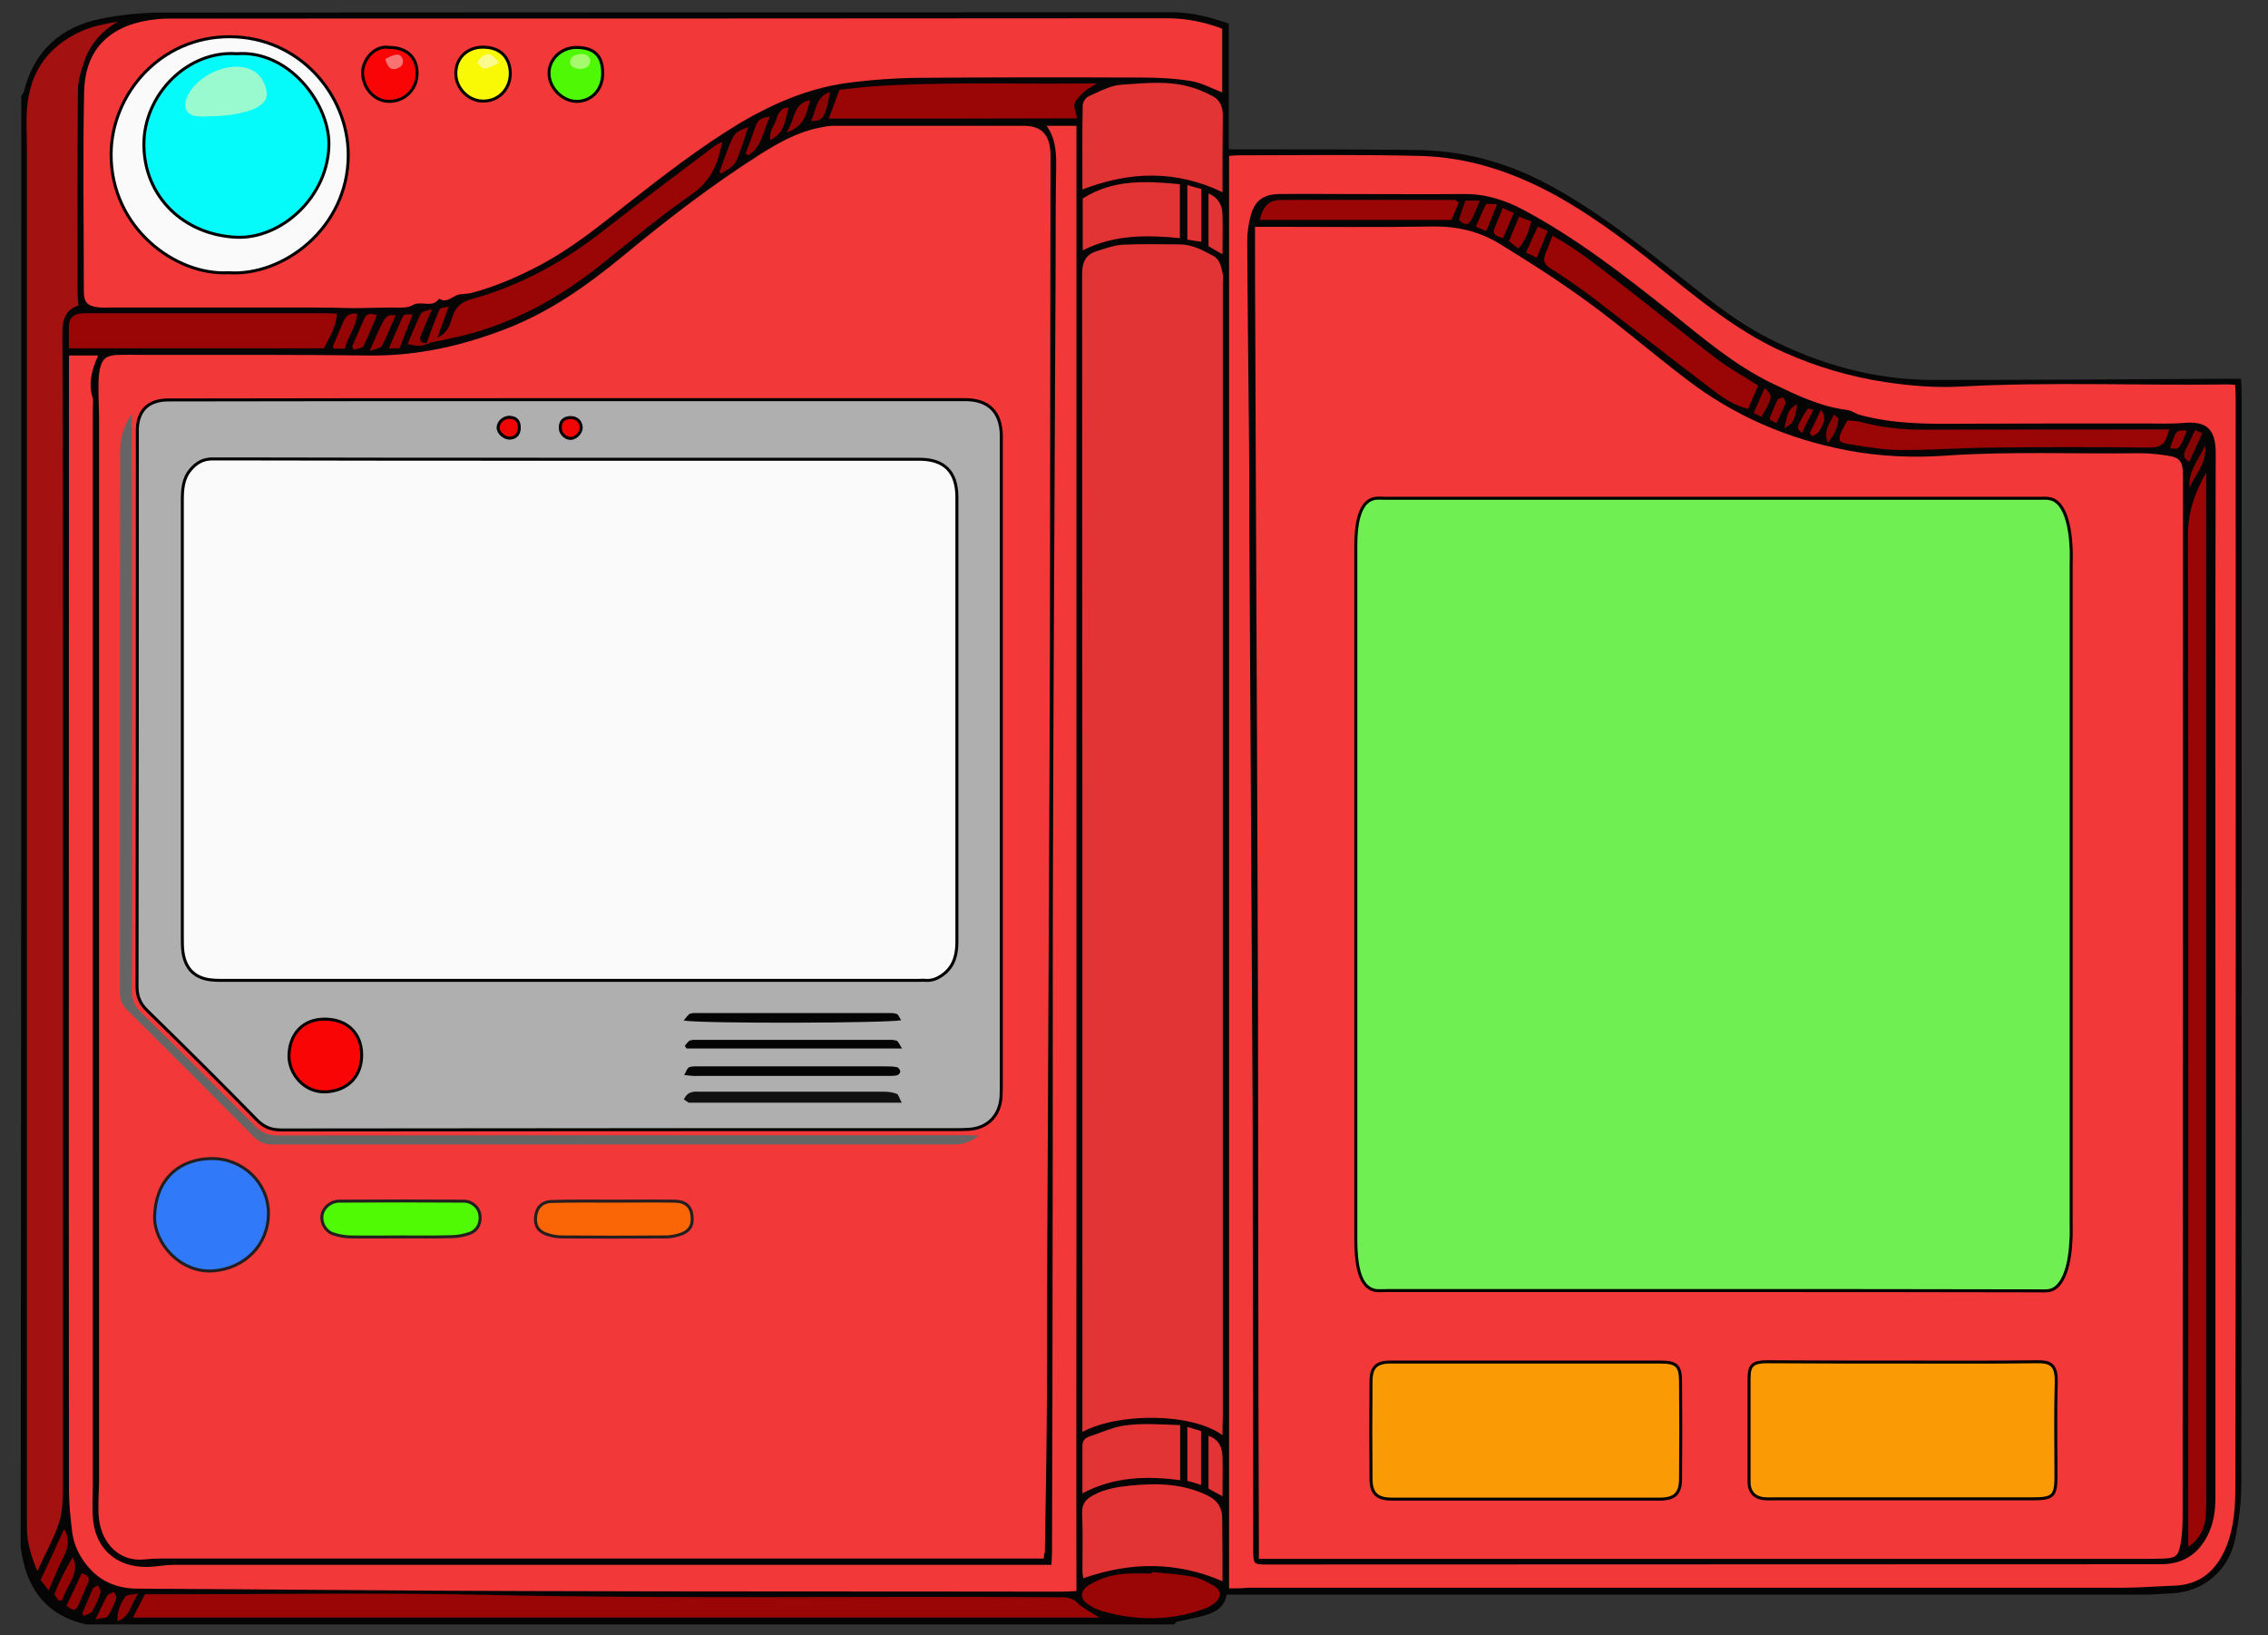 <?xml version="1.0" encoding="UTF-8"?>
<svg xmlns="http://www.w3.org/2000/svg" xmlns:xlink="http://www.w3.org/1999/xlink" width="405" height="292" viewBox="76 43 405   292">
<rect x="76" y="43" width="405" height="292" fill="#333333" stroke="none"/>
<defs>
<clipPath id="clip-0">
<path clip-rule="nonzero" d="M 36 36 L 559 36 L 559 805.867 L 36 805.867 Z M 36 36 "/>
</clipPath>
<clipPath id="clip-1">
<path clip-rule="nonzero" d="M 88 42.004 L 146 42.004 L 146 100 L 88 100 Z M 88 42.004 "/>
</clipPath>
</defs>
<path fill-rule="nonzero" fill="rgb(1.959%, 1.959%, 1.959%)" fill-opacity="1" d="M 79.797 60.09 C 79.953 59.875 80.168 59.719 80.223 59.504 C 82.031 52.059 86.875 47.746 94.168 46.312 C 97.68 45.621 101.352 45.246 104.973 45.246 C 165.121 45.195 225.27 45.195 285.418 45.195 C 288.824 45.195 292.016 46.047 295.426 47.215 C 295.426 54.715 295.426 62.109 295.426 69.664 C 296.277 69.664 296.969 69.664 297.66 69.664 C 307.934 69.664 318.258 69.664 328.531 69.77 C 337.102 69.824 345.141 71.953 352.645 76.047 C 360.629 80.355 367.762 85.891 374.84 91.473 C 380.219 95.676 385.379 100.094 391.5 103.23 C 400.816 108.07 410.719 110.836 421.258 110.836 C 438.555 110.836 455.855 110.73 473.102 110.625 C 474.059 110.625 475.016 110.625 476.188 110.625 C 476.242 111.848 476.293 112.805 476.293 113.762 C 476.293 132.648 476.293 151.531 476.293 170.414 C 476.293 216.215 476.293 262.07 476.242 307.871 C 476.242 311.117 475.816 314.414 475.176 317.605 C 474.113 323.191 469.641 327.289 463.625 327.5 C 462.031 327.555 460.434 327.715 458.836 327.715 C 405.289 327.715 351.688 327.715 298.141 327.715 C 297.18 327.715 296.223 327.715 295.051 327.715 C 294.68 330 292.977 330.906 291.059 331.438 C 289.461 331.914 287.812 332.184 286.164 332.555 C 285.949 332.609 285.844 332.875 285.684 333.031 C 220.902 333.031 156.18 333.031 91.398 333.031 C 84 331.383 80.594 326.332 79.688 319.203 C 79.797 232.812 79.797 146.426 79.797 60.09 Z M 79.797 60.09 "/>
<path fill-rule="nonzero" fill="rgb(94.899%, 21.959%, 21.959%)" fill-opacity="1" d="M 262.371 321.277 C 261.25 321.277 260.238 321.277 259.176 321.277 C 208.609 321.277 158.043 321.277 107.527 321.277 C 105.559 321.277 103.641 321.223 101.672 321.438 C 97.254 321.863 94.219 318.512 93.688 314.309 C 93.527 313.246 93.582 312.18 93.582 311.117 C 93.582 309.945 93.688 308.828 93.688 307.66 C 93.688 244.465 93.688 181.266 93.688 118.07 C 93.688 116.211 93.582 114.348 93.582 112.488 C 93.582 111.262 93.582 109.984 93.848 108.816 C 94.273 106.953 95.125 106.422 97.094 106.367 C 99.062 106.316 100.98 106.367 102.949 106.367 C 116.098 106.367 129.191 106.316 142.34 106.477 C 150.75 106.527 158.785 104.668 166.559 101.633 C 174.328 98.602 180.984 93.867 187.316 88.656 C 195.141 82.164 203.18 75.996 211.801 70.516 C 214.996 68.492 218.348 66.633 222.129 65.836 C 222.98 65.676 223.832 65.461 224.738 65.461 C 236.074 65.461 247.465 65.461 258.805 65.461 C 261.73 65.461 263.223 66.793 263.539 69.664 C 263.648 70.621 263.594 71.633 263.594 72.59 C 263.539 101.316 263.539 130.039 263.488 158.766 C 263.379 194.938 263.168 231.059 263.008 267.23 C 262.953 275.582 263.008 283.879 262.953 292.234 C 262.902 301.543 262.742 310.797 262.582 320.105 C 262.477 320.32 262.422 320.691 262.371 321.277 Z M 262.371 321.277 "/>
<path fill-rule="nonzero" fill="rgb(88.629%, 20.389%, 20.389%)" fill-opacity="1" d="M 294.305 299.254 C 288.93 295.266 275.836 295.156 269.289 298.668 C 269.289 297.711 269.289 296.809 269.289 295.957 C 269.289 227.973 269.289 159.988 269.234 92.008 C 269.234 89.773 269.875 88.441 271.949 87.805 C 273.441 87.324 274.984 86.793 276.527 86.688 C 279.883 86.527 283.234 86.633 286.641 86.633 C 288.824 86.633 290.738 87.645 292.602 88.656 C 293.934 89.398 294.094 90.73 294.359 92.008 C 294.465 92.59 294.359 93.23 294.359 93.867 C 294.359 161.32 294.359 228.77 294.359 296.223 C 294.305 297.234 294.305 298.191 294.305 299.254 Z M 294.305 299.254 "/>
<path fill-rule="nonzero" fill="rgb(94.899%, 21.959%, 21.959%)" fill-opacity="1" d="M 294.254 48.121 C 294.254 51.949 294.254 55.727 294.254 59.504 C 292.336 58.758 290.582 57.801 288.77 57.484 C 285.844 57.004 282.809 56.844 279.828 56.844 C 266.52 56.793 253.215 56.793 239.906 56.898 C 235.594 56.949 231.285 57.27 226.973 57.855 C 220.266 58.812 214.09 61.473 208.289 64.875 C 201.211 69.133 194.664 74.188 188.223 79.238 C 183.273 83.121 178.426 87.113 172.891 90.09 C 168.848 92.273 164.641 94.133 160.172 95.305 C 159.211 95.57 158.094 95.359 157.297 95.836 C 156.336 96.316 155.539 97.059 154.422 96.316 C 153.199 98.125 151.227 96.582 149.684 97.484 C 148.672 98.07 147.234 97.91 145.957 97.91 C 143.617 97.91 141.328 98.016 138.984 98.016 C 136.59 97.965 134.195 97.91 131.801 97.91 C 119.715 97.91 107.688 97.91 95.605 97.91 C 94.91 97.91 94.168 97.965 93.477 97.859 C 91.664 97.645 90.973 96.953 90.973 95.145 C 90.973 83.176 90.762 71.207 91.027 59.238 C 91.188 52.906 94.434 48.281 101.617 46.789 C 103.164 46.473 104.758 46.312 106.355 46.312 C 165.707 46.312 225.055 46.312 284.406 46.258 C 287.758 46.258 291.008 46.898 294.254 48.121 Z M 294.254 48.121 "/>
<path fill-rule="nonzero" fill="rgb(94.899%, 21.959%, 21.959%)" fill-opacity="1" d="M 295.477 326.598 C 295.477 241.164 295.477 156.105 295.477 70.836 C 296.117 70.781 296.754 70.727 297.34 70.727 C 308.094 70.727 318.793 70.57 329.543 70.836 C 338.328 71.047 346.469 73.812 354.137 78.07 C 361.426 82.164 367.977 87.273 374.414 92.484 C 380.75 97.59 387.137 102.594 394.641 105.941 C 400.391 108.496 406.352 110.254 412.582 111.211 C 417.156 111.902 421.734 112.273 426.312 112.008 C 442.176 111.156 458.039 111.848 473.898 111.637 C 474.219 111.637 474.59 111.688 475.125 111.688 C 475.176 112.488 475.23 113.23 475.23 114.027 C 475.23 178.766 475.285 243.453 475.176 308.191 C 475.176 311.863 474.965 315.637 473.582 319.098 C 471.875 323.297 469.004 325.957 464.266 326.117 C 461.18 326.223 458.09 326.488 455.004 326.488 C 402.945 326.488 350.836 326.488 298.777 326.488 C 297.766 326.598 296.754 326.598 295.477 326.598 Z M 295.477 326.598 "/>
<path fill-rule="nonzero" fill="rgb(94.899%, 21.959%, 21.959%)" fill-opacity="1" d="M 262.902 65.461 C 264.656 65.461 266.254 65.461 268.223 65.461 C 268.223 87.164 268.223 108.816 268.223 130.52 C 268.223 152.438 268.223 174.301 268.223 196.215 C 268.223 218.023 268.223 239.836 268.223 261.645 C 268.223 283.348 268.172 305.051 268.223 327.074 C 267.215 327.129 266.359 327.184 265.562 327.184 C 233.73 327.129 201.848 327.184 170.016 327.074 C 146.863 327.023 123.762 326.758 100.609 326.648 C 97.199 326.648 94.219 325.531 92.039 323.086 C 90.441 321.332 89.215 319.098 88.898 316.598 C 88.578 314.043 88.312 311.488 88.312 308.938 C 88.258 242.281 88.312 175.629 88.312 108.922 C 88.312 108.125 88.312 107.379 88.312 106.477 C 90.176 106.477 91.824 106.477 93.527 106.477 C 92.465 108.867 91.719 111.262 92.516 113.922 C 92.73 114.562 92.57 115.305 92.57 116.051 C 92.57 180.152 92.57 244.25 92.57 308.352 C 92.57 310.371 92.41 312.395 92.625 314.363 C 93.207 320.16 97.574 323.246 103.375 322.715 C 104.602 322.605 105.824 322.395 107.047 322.395 C 158.254 322.395 209.406 322.395 260.613 322.395 C 261.57 322.395 262.527 322.395 263.754 322.395 C 263.805 321.543 263.859 320.746 263.859 320 C 263.914 302.074 263.965 284.199 263.965 266.273 C 264.02 244.039 263.965 221.75 264.02 199.512 C 264.125 163.289 264.34 127.008 264.5 90.781 C 264.5 84.664 264.5 78.547 264.605 72.43 C 264.605 69.984 264.445 67.645 262.902 65.461 Z M 262.902 65.461 "/>
<path fill-rule="nonzero" fill="rgb(63.919%, 6.67%, 6.67%)" fill-opacity="1" d="M 82.668 323.512 C 81.551 320.797 80.805 318.406 80.805 315.797 C 80.805 313.562 80.805 311.383 80.805 309.148 C 80.805 229.355 80.805 149.562 80.805 69.77 C 80.805 67.75 80.699 65.676 80.754 63.652 C 80.914 56.523 84.16 51.363 90.707 48.492 C 92.676 47.641 94.859 47.27 97.043 46.844 C 94.168 48.547 92.145 50.832 91.078 53.867 C 90.492 55.566 89.91 57.43 89.91 59.184 C 89.801 71.262 89.855 83.281 89.855 95.359 C 89.855 96.051 89.961 96.742 90.016 97.539 C 87.832 98.23 87.141 99.934 87.141 102.324 C 87.246 123.766 87.246 145.094 87.246 166.48 C 87.246 212.918 87.246 259.41 87.246 305.852 C 87.246 314.043 87.246 314.043 83.629 321.488 C 83.363 322.074 83.094 322.605 82.668 323.512 Z M 82.668 323.512 "/>
<path fill-rule="nonzero" fill="rgb(60.39%, 1.959%, 1.959%)" fill-opacity="1" d="M 272.324 331.809 C 215.156 331.809 157.723 331.809 99.758 331.809 C 100.5 330.266 101.191 329.043 101.887 327.66 C 102.844 327.66 103.746 327.66 104.602 327.66 C 124.027 327.66 143.457 327.34 162.887 327.766 C 197.109 328.512 231.336 327.926 265.562 328.191 C 266.785 328.191 267.691 328.406 268.598 329.363 C 269.715 330.375 271.152 331.066 272.324 331.809 Z M 272.324 331.809 "/>
<path fill-rule="nonzero" fill="rgb(88.629%, 20.389%, 20.389%)" fill-opacity="1" d="M 294.305 77.324 C 286.004 73.336 277.754 73.547 269.289 76.844 C 269.289 71.844 269.234 66.844 269.344 61.793 C 269.344 61.258 269.875 60.41 270.406 60.195 C 272.324 59.344 274.293 58.227 276.316 58.121 C 280.359 57.855 284.461 57.375 288.449 58.492 C 289.887 58.867 291.273 59.504 292.602 60.195 C 293.879 60.887 294.359 62.164 294.359 63.547 C 294.305 68.176 294.305 72.75 294.305 77.324 Z M 294.305 77.324 "/>
<path fill-rule="nonzero" fill="rgb(88.629%, 20.389%, 20.389%)" fill-opacity="1" d="M 294.305 325.32 C 286.004 321.754 277.859 321.863 269.449 324.789 C 269.395 324.414 269.289 323.832 269.289 323.297 C 269.289 319.945 269.395 316.543 269.234 313.191 C 269.184 311.488 269.875 310.691 271.258 309.945 C 273.336 308.828 275.625 308.457 277.859 308.246 C 282.648 307.766 287.387 307.871 291.805 310.105 C 293.508 310.957 294.254 312.34 294.254 314.094 C 294.305 317.82 294.305 321.543 294.305 325.32 Z M 294.305 325.32 "/>
<path fill-rule="nonzero" fill="rgb(60.39%, 1.959%, 1.959%)" fill-opacity="1" d="M 88.312 105.199 C 88.312 103.656 88.258 102.324 88.312 101.051 C 88.363 99.824 89.109 99.133 90.336 98.977 C 90.707 98.922 91.027 98.922 91.398 98.922 C 105.77 98.922 120.09 98.922 134.461 98.922 C 134.992 98.922 135.473 98.977 136.164 99.027 C 136.004 101.422 134.832 103.23 133.82 105.199 C 118.707 105.199 103.695 105.199 88.312 105.199 Z M 88.312 105.199 "/>
<path fill-rule="nonzero" fill="rgb(60.39%, 1.959%, 1.959%)" fill-opacity="1" d="M 152.188 104.242 C 152.93 102.219 153.676 100.145 154.527 98.176 C 154.633 97.965 155.273 97.965 156.125 97.75 C 155.328 99.879 154.742 101.582 154.102 103.285 C 155.859 102.539 156.336 101.051 156.762 99.668 C 157.348 97.75 158.414 96.898 160.328 96.367 C 169.008 93.973 176.672 89.719 183.75 84.188 C 190.297 79.027 197.004 74.078 203.656 69.027 C 203.926 68.812 204.242 68.707 204.988 68.336 C 204.723 69.453 204.508 70.195 204.352 70.887 C 203.5 73.812 201.953 76.047 199.293 77.855 C 193.969 81.578 188.914 85.73 183.855 89.824 C 176.031 96.156 167.461 100.941 157.562 103.176 C 155.965 103.551 154.316 103.867 152.719 104.188 C 152.559 104.453 152.398 104.453 152.188 104.242 Z M 152.188 104.242 "/>
<path fill-rule="nonzero" fill="rgb(60.39%, 1.959%, 1.959%)" fill-opacity="1" d="M 223.992 64.184 C 224.629 62.43 225.215 60.887 225.906 59.023 C 227.664 58.867 229.527 58.602 231.441 58.441 C 243.898 57.59 256.355 58.016 268.863 57.906 C 269.77 57.906 270.621 57.906 271.898 57.906 C 270.938 58.492 270.246 58.812 269.66 59.344 C 268.969 59.984 268.172 60.676 267.906 61.473 C 267.691 62.164 268.172 63.121 268.332 64.133 C 253.531 64.184 238.949 64.184 223.992 64.184 Z M 223.992 64.184 "/>
<path fill-rule="nonzero" fill="rgb(88.629%, 20.389%, 20.389%)" fill-opacity="1" d="M 286.746 297.445 C 286.746 301.008 286.746 304.043 286.746 307.285 C 280.734 306.488 274.93 306.648 269.289 309.629 C 269.289 306.648 269.289 303.934 269.289 301.223 C 269.289 300.266 269.715 299.734 270.566 299.469 C 272.484 298.828 274.344 297.977 276.262 297.605 C 279.668 297.02 283.074 297.34 286.746 297.445 Z M 286.746 297.445 "/>
<path fill-rule="nonzero" fill="rgb(88.629%, 20.389%, 20.389%)" fill-opacity="1" d="M 269.344 87.699 C 269.344 84.559 269.344 81.578 269.344 78.441 C 274.77 74.984 280.625 75.305 286.695 75.887 C 286.695 79.188 286.695 82.219 286.695 85.516 C 280.734 84.93 274.93 84.879 269.344 87.699 Z M 269.344 87.699 "/>
<path fill-rule="nonzero" fill="rgb(60.39%, 1.959%, 1.959%)" fill-opacity="1" d="M 281.691 323.672 C 284.141 323.938 286.59 324.043 288.984 324.523 C 290.312 324.789 291.645 325.48 292.816 326.172 C 294.094 326.914 294.148 328.246 292.922 329.203 C 292.391 329.629 291.75 330 291.113 330.215 C 285.043 332.449 278.922 332.395 272.75 330.641 C 271.844 330.375 270.938 329.895 270.195 329.363 C 268.758 328.352 268.918 326.969 270.461 326.012 C 272.75 324.574 275.305 323.988 277.965 323.938 C 279.188 323.938 280.469 323.938 281.691 323.938 C 281.691 323.832 281.691 323.777 281.691 323.672 Z M 281.691 323.672 "/>
<path fill-rule="nonzero" fill="rgb(88.629%, 20.389%, 20.389%)" fill-opacity="1" d="M 288.023 85.781 C 288.023 82.484 288.023 79.453 288.023 76.047 C 288.93 76.312 289.676 76.527 290.527 76.738 C 290.527 79.879 290.527 82.855 290.527 86.156 C 289.621 86.047 288.879 85.941 288.023 85.781 Z M 288.023 85.781 "/>
<path fill-rule="nonzero" fill="rgb(88.629%, 20.389%, 20.389%)" fill-opacity="1" d="M 288.023 307.395 C 288.023 304.094 288.023 301.062 288.023 297.766 C 288.984 298.031 289.73 298.297 290.473 298.508 C 290.473 301.754 290.473 304.84 290.473 308.137 C 289.57 307.82 288.824 307.605 288.023 307.395 Z M 288.023 307.395 "/>
<path fill-rule="nonzero" fill="rgb(88.629%, 20.389%, 20.389%)" fill-opacity="1" d="M 294.305 88.391 C 293.242 87.805 292.496 87.379 291.805 86.953 C 291.805 83.812 291.805 80.781 291.805 77.539 C 293.668 78.336 294.254 79.719 294.305 81.367 C 294.359 83.602 294.305 85.781 294.305 88.391 Z M 294.305 88.391 "/>
<path fill-rule="nonzero" fill="rgb(88.629%, 20.389%, 20.389%)" fill-opacity="1" d="M 294.305 310.16 C 293.297 309.574 292.496 309.203 291.805 308.777 C 291.805 305.637 291.805 302.605 291.805 299.359 C 293.773 300.051 294.254 301.543 294.305 303.137 C 294.359 305.32 294.305 307.551 294.305 310.16 Z M 294.305 310.16 "/>
<path fill-rule="nonzero" fill="rgb(58.04%, 1.959%, 1.959%)" fill-opacity="1" d="M 87.461 316.012 C 88.523 317.871 88.152 319.414 87.355 320.957 C 86.449 322.766 85.648 324.734 84.691 326.969 C 84 326.066 83.574 325.48 83.254 325.105 C 84.691 321.969 86.074 319.098 87.461 316.012 Z M 87.461 316.012 "/>
<path fill-rule="nonzero" fill="rgb(56.47%, 1.959%, 1.959%)" fill-opacity="1" d="M 204.457 73.762 C 205.254 71.633 205.945 69.398 206.957 67.375 C 207.383 66.578 208.449 66.102 209.621 65.676 C 208.875 67.75 208.344 69.93 207.383 71.898 C 206.957 72.805 205.734 73.336 204.883 73.973 C 204.723 73.918 204.562 73.812 204.457 73.762 Z M 204.457 73.762 "/>
<path fill-rule="nonzero" fill="rgb(58.429%, 1.959%, 1.959%)" fill-opacity="1" d="M 137.602 105.25 C 136.695 105.25 136.109 105.25 135.527 105.25 C 135.527 105.039 135.418 104.879 135.473 104.719 C 136.059 103.336 136.645 102.008 137.23 100.625 C 137.656 99.613 138.238 98.762 139.785 99.027 C 139.676 101.316 138.082 103.02 137.602 105.25 Z M 137.602 105.25 "/>
<path fill-rule="nonzero" fill="rgb(57.649%, 1.959%, 1.959%)" fill-opacity="1" d="M 86.5 328.832 C 86.234 328.352 85.648 327.766 85.758 327.5 C 86.66 325.266 87.727 323.086 89.004 321.012 C 90.387 324.098 87.781 326.117 87.141 328.672 C 86.93 328.672 86.715 328.723 86.5 328.832 Z M 86.5 328.832 "/>
<path fill-rule="nonzero" fill="rgb(58.429%, 1.959%, 1.959%)" fill-opacity="1" d="M 138.879 104.879 C 139.57 103.285 140.262 101.688 140.953 100.094 C 141.379 99.082 141.965 98.762 143.297 99.293 C 142.5 101.156 141.805 103.02 140.902 104.773 C 140.688 105.199 139.785 105.25 139.199 105.465 C 139.145 105.25 139.039 105.094 138.879 104.879 Z M 138.879 104.879 "/>
<path fill-rule="nonzero" fill="rgb(56.859%, 1.959%, 1.959%)" fill-opacity="1" d="M 152.188 104.242 C 152.344 104.242 152.559 104.242 152.719 104.242 C 151.066 104.879 151.066 104.879 148.781 104.453 C 149.578 102.594 150.27 100.73 151.176 98.977 C 151.387 98.551 152.293 98.496 153.145 98.176 C 152.344 100.094 151.707 101.527 151.121 102.965 C 150.855 103.816 151.227 104.293 152.188 104.242 Z M 152.188 104.242 "/>
<path fill-rule="nonzero" fill="rgb(57.649%, 1.959%, 1.959%)" fill-opacity="1" d="M 142.02 105.676 C 144.84 99.133 144.84 99.133 146.648 99.293 C 145.797 101.207 145.105 103.02 144.203 104.773 C 143.938 105.199 143.082 105.25 142.02 105.676 Z M 142.02 105.676 "/>
<path fill-rule="nonzero" fill="rgb(56.859%, 1.959%, 1.959%)" fill-opacity="1" d="M 87.887 329.684 C 88.844 327.605 89.75 325.746 90.602 323.883 C 91.504 324.258 92.145 324.523 91.773 325.48 C 91.188 326.863 90.602 328.191 90.016 329.574 C 89.484 330.801 88.789 330.48 87.887 329.684 Z M 87.887 329.684 "/>
<path fill-rule="nonzero" fill="rgb(58.04%, 1.959%, 1.959%)" fill-opacity="1" d="M 147.344 105.199 C 146.918 105.199 146.223 105.199 145.426 105.199 C 146.277 103.285 147.023 101.527 147.82 99.773 C 148.086 99.133 148.141 99.133 149.684 99.133 C 148.887 101.207 148.141 103.125 147.344 105.199 Z M 147.344 105.199 "/>
<path fill-rule="nonzero" fill="rgb(56.079%, 1.959%, 1.959%)" fill-opacity="1" d="M 209.141 70.41 C 209.781 68.707 210.418 67.059 211.004 65.355 C 211.375 64.344 212.121 63.973 213.504 63.812 C 212.227 66.418 212.066 69.238 209.621 70.727 C 209.461 70.621 209.301 70.516 209.141 70.41 Z M 209.141 70.41 "/>
<path fill-rule="nonzero" fill="rgb(56.47%, 1.959%, 1.959%)" fill-opacity="1" d="M 220.691 60.887 C 220 63.066 219.785 65.621 216.434 66.633 C 218.031 64.398 217.551 61.418 220.691 60.887 Z M 220.691 60.887 "/>
<path fill-rule="nonzero" fill="rgb(58.429%, 1.959%, 1.959%)" fill-opacity="1" d="M 93.051 332.129 C 93.902 330.375 94.484 329.098 95.18 327.875 C 95.391 327.555 95.977 327.449 96.348 327.234 C 96.508 327.605 96.883 328.031 96.773 328.352 C 96.348 329.469 95.871 330.641 95.18 331.648 C 94.965 331.914 94.168 331.863 93.051 332.129 Z M 93.051 332.129 "/>
<path fill-rule="nonzero" fill="rgb(57.249%, 1.959%, 1.959%)" fill-opacity="1" d="M 213.559 68.016 C 213.238 66.367 214.465 65.25 214.781 63.867 C 214.891 63.336 215.367 62.855 215.793 62.43 C 216.008 62.219 216.434 62.27 216.805 62.219 C 216.008 65.992 215.477 67.004 213.559 68.016 Z M 213.559 68.016 "/>
<path fill-rule="nonzero" fill="rgb(54.509%, 1.959%, 1.959%)" fill-opacity="1" d="M 220.797 64.609 C 221.809 62.801 221.543 60.301 224.258 59.398 C 223.352 64.078 222.98 64.664 220.797 64.609 Z M 220.797 64.609 "/>
<path fill-rule="nonzero" fill="rgb(55.688%, 1.959%, 1.959%)" fill-opacity="1" d="M 90.707 331.012 C 91.348 329.574 91.93 328.086 92.57 326.648 C 92.73 326.383 93.207 326.223 93.527 326.066 C 93.688 326.488 94.059 326.969 93.953 327.34 C 93.582 328.512 93.102 329.629 92.465 330.691 C 92.199 331.117 91.453 331.277 90.922 331.543 C 90.867 331.383 90.812 331.223 90.707 331.012 Z M 90.707 331.012 "/>
<path fill-rule="nonzero" fill="rgb(56.47%, 1.959%, 1.959%)" fill-opacity="1" d="M 100.715 327.5 C 99.328 329.363 99.328 331.648 96.988 332.449 C 96.883 330.641 97.52 329.258 98.426 328.031 C 98.746 327.66 99.648 327.766 100.715 327.5 Z M 100.715 327.5 "/>
<path fill-rule="nonzero" fill="rgb(1.959%, 1.959%, 1.959%)" fill-opacity="1" d="M 299.098 136.852 C 299.098 131.902 299.098 126.902 299.043 121.953 C 298.938 109.984 298.777 98.07 298.723 86.102 C 298.723 84.559 298.938 82.91 299.363 81.422 C 300.109 78.762 301.652 77.695 304.418 77.645 C 308.52 77.59 312.562 77.645 316.664 77.645 C 323.582 77.645 330.5 77.695 337.422 77.645 C 341.309 77.59 344.875 78.762 348.227 80.57 C 357.543 85.57 365.844 92.008 374.098 98.551 C 379.949 103.23 385.648 108.176 392.512 111.477 C 396.824 113.551 401.082 115.625 405.926 116.211 C 406.672 116.316 407.309 116.848 408.055 117.062 C 414.016 118.711 420.086 118.711 426.207 118.656 C 437.012 118.605 447.871 118.605 458.676 118.605 C 461.18 118.605 463.625 118.711 466.129 118.496 C 469.746 118.23 471.664 119.348 471.664 123.871 C 471.559 155.094 471.609 186.27 471.609 217.492 C 471.609 248.453 471.609 279.359 471.609 310.32 C 471.609 312.766 471.293 315.055 470.172 317.234 C 468.418 320.637 465.648 322.289 461.871 322.289 C 408.746 322.289 355.625 322.34 302.504 322.34 C 302.238 322.34 301.973 322.34 301.703 322.34 C 299.949 322.289 299.844 322.129 299.789 320.266 C 299.789 319.895 299.789 319.574 299.789 319.203 C 299.734 292.977 299.734 266.754 299.684 240.473 "/>
<path fill-rule="nonzero" fill="rgb(68.629%, 68.629%, 68.629%)" fill-opacity="1" stroke-width="1" stroke-linecap="butt" stroke-linejoin="miter" stroke="rgb(0%, 0%, 0%)" stroke-opacity="1" stroke-miterlimit="10" d="M 254.3 135.999 C 298.802 135.999 343.303 135.999 387.797 135.999 C 395.598 135.999 399.803 140.001 400.002 147.8 C 400.002 148.997 400.002 150.098 400.002 151.302 C 400.002 222.598 400.002 293.901 400.002 365.197 C 400.002 366.9 400.002 368.501 399.899 370.198 C 399.4 376.498 395.202 380.603 388.898 380.897 C 387.401 380.999 385.897 380.999 384.4 380.999 C 309.098 380.999 233.804 380.999 158.502 381.102 C 155.097 381.102 152.697 380.302 150.202 377.798 C 138.1 365.402 125.801 353.198 113.399 341.104 C 110.903 338.702 109.898 336.301 109.898 332.901 C 110.001 272.4 110.001 211.899 110.001 151.501 C 110.001 150.003 110.001 148.497 110.001 146.999 C 109.803 140.001 113.399 136.102 120.4 136.102 C 164.996 135.999 209.703 135.999 254.3 135.999 Z M 254.3 135.999 " transform="matrix(0.532, 0, 0, 0.532, 42.003, 42.003)"/>
<path fill-rule="nonzero" fill="rgb(39.609%, 39.609%, 39.609%)" fill-opacity="1" d="M 250.766 245.738 C 249.328 246.91 247.996 247.336 246.453 247.336 C 205.84 247.336 165.227 247.336 124.613 247.336 C 123.281 247.336 122.324 246.965 121.367 246.008 C 113.809 238.398 106.25 230.793 98.637 223.238 C 97.734 222.336 97.414 221.43 97.414 220.207 C 97.469 187.918 97.414 155.68 97.469 123.391 C 97.469 121.156 98.105 119.082 99.543 116.848 C 99.543 124.934 99.598 132.648 99.598 140.359 C 99.598 148.234 99.598 156.16 99.598 164.031 C 99.598 171.852 99.598 179.617 99.598 187.438 C 99.598 198.238 99.648 209.09 99.543 219.887 C 99.543 221.43 99.969 222.492 101.035 223.609 C 107.898 230.367 114.766 237.23 121.578 244.09 C 122.805 245.367 124.082 245.738 125.785 245.738 C 166.77 245.688 207.758 245.688 248.688 245.688 C 249.223 245.738 249.859 245.738 250.766 245.738 Z M 250.766 245.738 "/>
<path fill-rule="nonzero" fill="rgb(18.819%, 47.839%, 98.039%)" fill-opacity="1" stroke-width="1" stroke-linecap="butt" stroke-linejoin="miter" stroke="rgb(13.73%, 12.16%, 12.549%)" stroke-opacity="1" stroke-miterlimit="10" d="M 134.901 390.7 C 145.3 390.597 153.9 398.697 154.003 408.896 C 154.099 419.698 145.997 427.6 135.502 428.4 C 124.399 429.201 115.703 419.104 115.798 410.299 C 115.996 398.601 123.1 390.898 134.901 390.7 Z M 134.901 390.7 " transform="matrix(0.532, 0, 0, 0.532, 42.003, 42.003)"/>
<path fill-rule="nonzero" fill="rgb(98.039%, 39.609%, 1.959%)" fill-opacity="1" stroke-width="1" stroke-linecap="butt" stroke-linejoin="miter" stroke="rgb(13.73%, 12.16%, 12.549%)" stroke-opacity="1" stroke-miterlimit="10" d="M 270.1 404.997 C 276.801 404.997 283.398 404.902 290.098 404.997 C 294.002 404.997 295.903 406.701 296.197 410.101 C 296.497 413.097 295.499 414.903 292.703 415.997 C 291.001 416.6 289.203 417.003 287.398 417.003 C 275.7 417.099 264.097 417.099 252.4 417.003 C 250.602 417.003 248.804 416.6 247.101 415.997 C 244.202 414.903 243.197 412.597 243.799 409.499 C 244.298 406.804 246.103 405.203 249.002 405.1 C 256.098 404.902 263.099 404.997 270.1 404.997 Z M 270.1 404.997 " transform="matrix(0.532, 0, 0, 0.532, 42.003, 42.003)"/>
<path fill-rule="nonzero" fill="rgb(31.369%, 98.039%, 1.959%)" fill-opacity="1" stroke-width="1" stroke-linecap="butt" stroke-linejoin="miter" stroke="rgb(13.73%, 12.16%, 12.549%)" stroke-opacity="1" stroke-miterlimit="10" d="M 198.6 417.003 C 192.898 417.003 187.299 417.099 181.596 417.003 C 179.703 417.003 177.597 416.6 175.799 415.997 C 173.098 415.102 171.601 412.296 171.998 409.697 C 172.401 407.2 174.801 405.1 177.597 404.997 C 191.599 404.902 205.498 404.902 219.501 404.997 C 222.399 404.997 224.704 407.097 224.997 409.697 C 225.401 412.502 224.102 414.999 221.298 415.902 C 219.603 416.497 217.798 416.798 216 416.901 C 210.202 417.099 204.398 417.003 198.6 417.003 Z M 198.6 417.003 " transform="matrix(0.532, 0, 0, 0.532, 42.003, 42.003)"/>
<path fill-rule="nonzero" fill="rgb(98.039%, 98.039%, 98.039%)" fill-opacity="1" d="M 116.844 91.688 C 107.422 92.219 95.816 83.707 95.871 70.516 C 95.922 59.77 104.707 49.504 117.109 49.555 C 129.512 49.609 138.238 59.93 138.238 70.676 C 138.238 83.707 126.582 92.379 116.844 91.688 Z M 116.844 91.688 "/>
<g clip-path="url(#clip-1)">
<path fill="none" stroke-width="1" stroke-linecap="butt" stroke-linejoin="miter" stroke="rgb(0%, 0%, 0%)" stroke-opacity="1" stroke-miterlimit="10" d="M 140.603 93.401 C 122.902 94.4 101.099 78.399 101.202 53.6 C 101.297 33.399 117.802 14.101 141.102 14.196 C 164.402 14.299 180.797 33.7 180.797 53.901 C 180.797 78.399 158.898 94.701 140.603 93.401 Z M 140.603 93.401 " transform="matrix(0.532, 0, 0, 0.532, 42.003, 42.003)"/>
</g>
<path fill-rule="nonzero" fill="rgb(30.98%, 97.649%, 1.959%)" fill-opacity="1" stroke-width="1" stroke-linecap="butt" stroke-linejoin="miter" stroke="rgb(0%, 0%, 0%)" stroke-opacity="1" stroke-miterlimit="10" d="M 257.302 17.802 C 263.4 17.802 266.204 20.6 266.204 26.496 C 266.204 31.901 262.498 35.903 257.5 35.903 C 252.803 35.903 248.297 31.497 248.202 26.702 C 247.996 21.9 252.201 17.802 257.302 17.802 Z M 257.302 17.802 " transform="matrix(0.532, 0, 0, 0.532, 42.003, 42.003)"/>
<path fill-rule="nonzero" fill="rgb(97.649%, 1.959%, 1.959%)" fill-opacity="1" stroke-width="1" stroke-linecap="butt" stroke-linejoin="miter" stroke="rgb(0%, 0%, 0%)" stroke-opacity="1" stroke-miterlimit="10" d="M 194.601 17.802 C 200.303 17.802 203.899 21.004 203.899 26.401 C 204.001 31.6 199.899 35.903 194.601 35.903 C 189.698 35.903 186 31.798 185.603 26.702 C 185.398 22.098 189.603 16.899 194.601 17.802 Z M 194.601 17.802 " transform="matrix(0.532, 0, 0, 0.532, 42.003, 42.003)"/>
<path fill-rule="nonzero" fill="rgb(97.649%, 97.649%, 1.959%)" fill-opacity="1" stroke-width="1" stroke-linecap="butt" stroke-linejoin="miter" stroke="rgb(0%, 0%, 0%)" stroke-opacity="1" stroke-miterlimit="10" d="M 226.003 17.699 C 231.697 17.699 235.102 21.004 235.198 26.496 C 235.198 31.703 231.301 35.8 226.201 35.8 C 221.298 35.903 216.998 31.6 216.903 26.702 C 216.8 21.503 220.601 17.699 226.003 17.699 Z M 226.003 17.699 " transform="matrix(0.532, 0, 0, 0.532, 42.003, 42.003)"/>
<path fill-rule="nonzero" fill="rgb(94.899%, 21.959%, 21.959%)" fill-opacity="1" d="M 300.109 83.496 C 301.227 83.496 302.078 83.496 302.93 83.496 C 312.617 83.496 322.25 83.602 331.938 83.441 C 336.145 83.387 340.082 84.293 343.598 86.422 C 349.023 89.719 354.402 93.176 359.512 96.898 C 365.578 101.316 371.273 106.262 377.238 110.785 C 385.699 117.273 395.281 121.371 405.766 123.391 C 411.621 124.508 417.582 124.773 423.492 124.348 C 434.988 123.551 446.488 124.082 458.039 123.922 C 459.688 123.922 461.391 124.082 463.039 124.348 C 465.277 124.668 465.809 125.414 465.809 127.754 C 465.809 189.621 465.809 251.484 465.754 313.402 C 465.754 315.266 465.703 317.129 465.328 318.938 C 464.957 320.906 464.426 321.172 462.402 321.277 C 460.91 321.332 459.367 321.332 457.879 321.332 C 406.246 321.332 354.613 321.332 302.984 321.332 C 302.344 321.332 301.758 321.332 300.801 321.332 C 300.801 320.371 300.801 319.523 300.801 318.672 C 300.746 302.285 300.695 285.848 300.695 269.465 C 300.641 248.613 300.695 227.812 300.586 206.961 C 300.48 172.383 300.27 137.859 300.16 103.285 C 300.109 96.793 300.109 90.305 300.109 83.496 Z M 300.109 83.496 "/>
<path fill-rule="nonzero" fill="rgb(60.39%, 1.959%, 1.959%)" fill-opacity="1" d="M 466.766 319.203 C 466.766 316.648 466.766 314.469 466.766 312.234 C 466.766 254.359 466.82 196.48 466.715 138.605 C 466.715 134.617 467.777 131.211 469.961 127.383 C 469.961 128.816 469.961 129.723 469.961 130.625 C 469.961 189.727 469.961 248.824 469.961 307.977 C 469.961 309.734 470.016 311.543 469.906 313.297 C 469.801 315.531 469.055 317.555 466.766 319.203 Z M 466.766 319.203 "/>
<path fill-rule="nonzero" fill="rgb(60.39%, 1.959%, 1.959%)" fill-opacity="1" d="M 389.957 111.848 C 389.32 113.336 388.785 114.613 388.148 115.996 C 385.594 115.359 383.57 113.977 381.656 112.488 C 374.574 107.113 367.602 101.633 360.523 96.207 C 358.074 94.348 355.52 92.59 352.91 90.941 C 351.793 90.25 351.473 89.508 351.953 88.336 C 352.379 87.324 352.805 86.262 353.23 85.09 C 357.594 87.484 361.27 90.465 364.992 93.336 C 370.902 97.91 376.758 102.645 382.664 107.168 C 385.008 108.922 387.508 110.254 389.957 111.848 Z M 389.957 111.848 "/>
<path fill-rule="nonzero" fill="rgb(60.39%, 1.959%, 1.959%)" fill-opacity="1" d="M 405.875 118.07 C 406.617 118.125 407.309 118.125 408.004 118.285 C 411.781 119.297 415.562 119.723 419.445 119.723 C 433.18 119.668 446.914 119.723 460.645 119.668 C 461.496 119.668 462.402 119.668 463.359 119.668 C 463.199 120.199 463.094 120.52 462.988 120.84 C 462.508 122.434 461.496 122.914 459.848 122.914 C 450.426 122.805 441.059 122.805 431.637 122.914 C 426.152 122.965 420.723 123.391 415.242 123.34 C 412.207 123.34 409.121 122.754 406.086 122.273 C 404.328 122.008 404.172 121.582 404.863 119.988 C 405.18 119.402 405.5 118.762 405.875 118.07 Z M 405.875 118.07 "/>
<path fill-rule="nonzero" fill="rgb(60.39%, 1.959%, 1.959%)" fill-opacity="1" d="M 336.516 79.133 C 336.09 80.145 335.664 81.156 335.188 82.273 C 323.793 82.273 312.352 82.273 300.961 82.273 C 301.492 79.879 302.559 78.707 304.738 78.707 C 315.117 78.652 325.5 78.707 335.879 78.707 C 335.984 78.762 336.09 78.922 336.516 79.133 Z M 336.516 79.133 "/>
<path fill-rule="nonzero" fill="rgb(58.429%, 1.959%, 1.959%)" fill-opacity="1" d="M 349.449 82.539 C 348.973 84.293 348.441 85.891 347.164 87.379 C 346.523 86.898 346.043 86.527 345.457 86.047 C 346.043 84.613 346.629 83.23 347.27 81.688 C 348.172 82.059 348.812 82.273 349.449 82.539 Z M 349.449 82.539 "/>
<path fill-rule="nonzero" fill="rgb(57.249%, 1.959%, 1.959%)" fill-opacity="1" d="M 348.492 88.121 C 349.293 86.367 349.875 84.984 350.621 83.441 C 351.207 83.707 351.738 83.973 352.379 84.238 C 351.688 85.891 351.102 87.324 350.41 89.027 C 349.77 88.656 349.184 88.391 348.492 88.121 Z M 348.492 88.121 "/>
<path fill-rule="nonzero" fill="rgb(58.429%, 1.959%, 1.959%)" fill-opacity="1" d="M 344.34 80.145 C 345.191 80.516 345.617 80.73 346.312 80.996 C 345.672 82.484 345.086 83.973 344.395 85.516 C 343.223 85.145 342.32 84.879 342.957 83.547 C 343.438 82.484 343.809 81.473 344.34 80.145 Z M 344.34 80.145 "/>
<path fill-rule="nonzero" fill="rgb(53.729%, 1.959%, 1.959%)" fill-opacity="1" d="M 336.516 82.219 C 336.891 81.047 337.262 79.984 337.688 78.812 C 338.434 78.812 339.18 78.812 340.242 78.812 C 339.656 80.195 339.285 81.422 338.594 82.484 C 338.059 83.336 337.262 83.07 336.516 82.219 Z M 336.516 82.219 "/>
<path fill-rule="nonzero" fill="rgb(58.04%, 1.959%, 1.959%)" fill-opacity="1" d="M 341.414 84.238 C 340.613 83.922 340.242 83.762 339.551 83.496 C 340.137 82.113 340.668 80.781 341.359 79.504 C 341.469 79.293 342.371 79.453 343.328 79.453 C 342.637 81.262 342.051 82.645 341.414 84.238 Z M 341.414 84.238 "/>
<path fill-rule="nonzero" fill="rgb(54.9%, 1.959%, 1.959%)" fill-opacity="1" d="M 390.543 117.434 C 390.066 117.168 389.691 117.008 389.16 116.742 C 389.797 115.254 390.438 113.816 391.129 112.273 C 392.621 113.762 392.621 113.762 390.543 117.434 Z M 390.543 117.434 "/>
<path fill-rule="nonzero" fill="rgb(54.509%, 1.959%, 1.959%)" fill-opacity="1" d="M 466.98 130.094 C 466.715 127.113 468.684 124.988 469.746 122.539 C 470.172 125.574 468.043 127.648 466.98 130.094 Z M 466.98 130.094 "/>
<path fill-rule="nonzero" fill="rgb(52.55%, 1.959%, 1.959%)" fill-opacity="1" d="M 469.27 120.359 C 468.418 122.168 467.727 123.766 466.926 125.465 C 466.074 124.988 465.754 124.402 466.234 123.391 C 466.82 122.223 467.406 121.051 467.992 119.773 C 468.418 119.988 468.789 120.145 469.27 120.359 Z M 469.27 120.359 "/>
<path fill-rule="nonzero" fill="rgb(56.079%, 1.959%, 1.959%)" fill-opacity="1" d="M 393.258 118.551 C 392.777 118.336 392.406 118.125 392.086 117.965 C 392.086 117.754 392.035 117.594 392.086 117.488 C 392.512 116.477 392.887 115.41 393.418 114.402 C 393.578 114.137 394.109 114.082 394.43 113.922 C 394.59 114.297 394.961 114.719 394.855 114.988 C 394.375 116.156 393.789 117.273 393.258 118.551 Z M 393.258 118.551 "/>
<path fill-rule="nonzero" fill="rgb(57.249%, 1.959%, 1.959%)" fill-opacity="1" d="M 463.52 123.02 C 464.586 119.773 464.586 119.773 466.5 119.879 C 465.172 123.285 465.172 123.285 463.52 123.02 Z M 463.52 123.02 "/>
<path fill-rule="nonzero" fill="rgb(52.939%, 1.959%, 1.959%)" fill-opacity="1" d="M 402.414 122.062 C 401.508 119.828 402.785 118.605 403.477 117.008 C 403.852 117.328 404.277 117.539 404.277 117.754 C 404.277 119.188 403.637 120.465 402.414 122.062 Z M 402.414 122.062 "/>
<path fill-rule="nonzero" fill="rgb(58.429%, 1.959%, 1.959%)" fill-opacity="1" d="M 399.168 120.305 C 399.805 119.031 400.445 117.754 401.188 116.156 C 402.414 117.914 401.348 118.977 400.816 120.039 C 400.605 120.414 400.07 120.625 399.645 120.891 C 399.484 120.68 399.328 120.52 399.168 120.305 Z M 399.168 120.305 "/>
<path fill-rule="nonzero" fill="rgb(56.079%, 1.959%, 1.959%)" fill-opacity="1" d="M 397.781 120.305 C 396.453 119.402 397.305 118.656 397.57 118.07 C 397.891 117.328 398.367 116.637 398.848 115.945 C 398.902 115.891 399.328 116.051 399.805 116.156 C 399.113 117.594 398.422 118.922 397.781 120.305 Z M 397.781 120.305 "/>
<path fill-rule="nonzero" fill="rgb(56.079%, 1.959%, 1.959%)" fill-opacity="1" d="M 396.93 115.145 C 396.613 116.742 396.719 118.496 394.641 119.453 C 395.336 116.211 395.441 116.105 396.93 115.145 Z M 396.93 115.145 "/>
<path fill-rule="nonzero" fill="rgb(6.27%, 6.27%, 6.27%)" fill-opacity="1" d="M 198.121 239.305 C 198.867 237.656 200.09 237.922 201.211 237.922 C 208.98 237.922 216.754 237.922 224.578 237.922 C 227.664 237.922 230.75 237.922 233.84 237.922 C 234.637 237.922 235.434 238.027 236.129 238.293 C 236.445 238.398 236.555 239.039 237.031 239.887 C 224.098 239.887 211.535 239.887 199.027 239.887 C 198.812 239.836 198.496 239.516 198.121 239.305 Z M 198.121 239.305 "/>
<path fill-rule="nonzero" fill="rgb(1.959%, 1.959%, 1.959%)" fill-opacity="1" d="M 198.07 225.207 C 198.602 224.621 198.867 224.145 199.238 223.984 C 199.719 223.824 200.305 223.875 200.836 223.875 C 212.016 223.875 223.141 223.875 234.316 223.875 C 234.957 223.875 235.594 223.824 236.129 224.035 C 236.445 224.145 236.605 224.727 236.926 225.152 C 234.742 225.684 201.102 225.793 198.07 225.207 Z M 198.07 225.207 "/>
<path fill-rule="nonzero" fill="rgb(1.959%, 1.959%, 1.959%)" fill-opacity="1" d="M 198.281 229.727 C 198.602 229.41 198.812 228.93 199.238 228.77 C 199.719 228.609 200.305 228.664 200.836 228.664 C 212.016 228.664 223.141 228.664 234.316 228.664 C 234.957 228.664 235.594 228.609 236.129 228.824 C 236.445 228.93 236.605 229.516 237.086 230.207 C 223.992 230.207 211.324 230.207 198.602 230.207 C 198.496 230.047 198.387 229.887 198.281 229.727 Z M 198.281 229.727 "/>
<path fill-rule="nonzero" fill="rgb(1.959%, 1.959%, 1.959%)" fill-opacity="1" d="M 198.176 234.941 C 198.547 234.305 198.707 233.664 199.082 233.559 C 199.613 233.344 200.305 233.398 200.891 233.398 C 211.961 233.398 223.035 233.398 234.105 233.398 C 234.797 233.398 235.543 233.398 236.234 233.559 C 236.445 233.613 236.766 234.09 236.766 234.305 C 236.766 234.57 236.445 234.941 236.18 234.996 C 235.703 235.102 235.117 235.102 234.582 235.102 C 223.246 235.102 211.91 235.102 200.57 235.102 C 199.879 235.152 199.188 235.047 198.176 234.941 Z M 198.176 234.941 "/>
<path fill-rule="nonzero" fill="rgb(64.709%, 98.039%, 42.749%)" fill-opacity="1" d="M 181.41 53.758 C 181.41 54.77 180.664 55.301 179.598 55.301 C 178.48 55.301 177.629 54.715 177.789 53.918 C 178 52.906 178.906 52.75 179.758 52.641 C 180.715 52.59 181.25 53.066 181.41 53.758 Z M 181.41 53.758 "/>
<path fill-rule="nonzero" fill="rgb(98.039%, 45.099%, 45.099%)" fill-opacity="1" d="M 144.789 53.547 C 146.598 52.535 147.5 52.48 147.875 53.492 C 148.141 54.289 147.77 54.875 147.023 55.195 C 145.906 55.676 145.215 55.09 144.789 53.547 Z M 144.789 53.547 "/>
<path fill-rule="nonzero" fill="rgb(98.039%, 98.039%, 56.079%)" fill-opacity="1" d="M 165.121 54.238 C 164.164 54.664 163.418 55.141 162.617 55.25 C 162.191 55.301 161.5 54.664 161.34 54.238 C 161.234 53.918 161.875 53.281 162.301 52.961 C 163.418 52.215 164.109 52.961 165.121 54.238 Z M 165.121 54.238 "/>
<path fill-rule="nonzero" fill="rgb(98.039%, 98.039%, 98.039%)" fill-opacity="1" stroke-width="1" stroke-linecap="butt" stroke-linejoin="miter" stroke="rgb(0%, 0%, 0%)" stroke-opacity="1" stroke-miterlimit="10" d="M 254.997 156.002 C 294.2 156.002 333.301 156.002 372.496 156.002 C 380.796 156.002 385.001 160.1 385.097 168.5 C 385.097 218.302 385.097 268.097 385.097 317.899 C 385.097 321.996 384.297 325.8 380.899 328.598 C 378.998 330.103 377.002 331.102 374.5 330.896 C 373.803 330.801 373.201 330.896 372.496 330.896 C 294.2 330.896 215.897 330.896 137.601 330.896 C 135.502 330.896 133.198 330.698 131.297 329.898 C 127.599 328.4 125.801 325.198 125.302 321.299 C 125.104 319.698 125.104 318.002 125.104 316.298 C 125.104 267.502 125.104 218.699 125.104 169.903 C 125.104 166.202 125.302 162.596 127.797 159.6 C 129.698 157.302 132.002 155.899 135.099 155.899 C 137.403 155.899 139.803 155.899 142.1 155.899 C 179.703 156.002 217.299 156.002 254.997 156.002 Z M 254.997 156.002 " transform="matrix(0.532, 0, 0, 0.532, 42.003, 42.003)"/>
<path fill-rule="nonzero" fill="rgb(98.039%, 1.959%, 1.959%)" fill-opacity="1" stroke-width="1" stroke-linecap="butt" stroke-linejoin="miter" stroke="rgb(0%, 0%, 0%)" stroke-opacity="1" stroke-miterlimit="10" d="M 172.9 343.901 C 180.298 343.901 185.2 348.498 185.302 355.702 C 185.398 363.097 180.701 367.804 173.597 368.303 C 165.899 368.802 160.799 362.098 160.902 356.098 C 161.1 348.799 165.598 343.901 172.9 343.901 Z M 172.9 343.901 " transform="matrix(0.532, 0, 0, 0.532, 42.003, 42.003)"/>
<path fill-rule="nonzero" fill="rgb(94.119%, 1.959%, 1.959%)" fill-opacity="1" stroke-width="1" stroke-linecap="butt" stroke-linejoin="miter" stroke="rgb(0%, 0%, 0%)" stroke-opacity="1" stroke-miterlimit="10" d="M 238.199 145.097 C 238.302 147.3 237.201 148.798 235.198 148.901 C 233.297 149.099 231.103 147.198 231.103 145.398 C 231.103 143.702 232.703 142.101 234.603 141.903 C 236.9 141.903 238.097 142.902 238.199 145.097 Z M 238.199 145.097 " transform="matrix(0.532, 0, 0, 0.532, 42.003, 42.003)"/>
<path fill-rule="nonzero" fill="rgb(95.689%, 1.959%, 1.959%)" fill-opacity="1" stroke-width="1" stroke-linecap="butt" stroke-linejoin="miter" stroke="rgb(0%, 0%, 0%)" stroke-opacity="1" stroke-miterlimit="10" d="M 258.997 145.2 C 259.1 146.896 257.397 148.798 255.702 148.997 C 253.999 149.202 252.099 147.601 252.003 145.802 C 251.798 143.401 253.001 142.101 255.401 141.998 C 257.397 141.998 258.799 143.203 258.997 145.2 Z M 258.997 145.2 " transform="matrix(0.532, 0, 0, 0.532, 42.003, 42.003)"/>
<path fill-rule="nonzero" fill="rgb(1.959%, 98.039%, 98.039%)" fill-opacity="1" stroke-width="1" stroke-linecap="butt" stroke-linejoin="miter" stroke="rgb(0%, 0%, 0%)" stroke-opacity="1" stroke-miterlimit="10" d="M 143.399 19.902 C 160.703 18.602 174.199 36.3 174.302 49.899 C 174.397 67.699 158.399 82.202 143.201 81.497 C 125.698 80.697 112.298 68.001 112.202 50.502 C 112.1 33.597 126.902 18.698 143.399 19.902 Z M 143.399 19.902 " transform="matrix(0.532, 0, 0, 0.532, 42.003, 42.003)"/>
<path fill-rule="nonzero" fill="rgb(43.919%, 93.729%, 32.159%)" fill-opacity="1" stroke-width="1" stroke-linecap="butt" stroke-linejoin="miter" stroke="rgb(0%, 0%, 0%)" stroke-opacity="1" stroke-miterlimit="10" d="M 638.698 435.002 C 602.401 435.002 566.097 435.002 529.8 435.002 C 528.501 435.002 527.099 435.097 525.8 435.002 C 521.096 434.297 518.998 428.797 518.998 417.701 C 518.998 340.2 518.998 262.597 518.998 185.103 C 518.998 175.8 520.898 170.402 524.802 169.301 C 526.101 168.897 527.503 169.102 528.802 169.102 C 602.1 169.102 675.398 169.102 748.697 169.102 C 749.702 169.102 750.7 169 751.698 169.198 C 755.999 169.697 758.699 175.902 759.103 186.102 C 759.198 188.099 759.103 190.097 759.103 191.999 C 759.103 265.204 759.103 338.401 759.103 411.599 C 759.103 414 759.198 416.401 759 418.7 C 758.501 428.297 755.801 434.297 751.698 435.002 C 750.399 435.2 748.998 435.097 747.699 435.097 C 711.299 435.002 675.002 435.002 638.698 435.002 Z M 638.698 435.002 " transform="matrix(0.532, 0, 0, 0.532, 42.003, 42.003)"/>
<path fill-rule="nonzero" fill="rgb(98.039%, 60.39%, 1.959%)" fill-opacity="1" stroke-width="1" stroke-linecap="butt" stroke-linejoin="miter" stroke="rgb(0%, 0%, 0%)" stroke-opacity="1" stroke-miterlimit="10" d="M 702.603 459 C 717.603 459 732.603 459.102 747.501 458.897 C 752.197 458.801 754.201 459.903 754.098 465.601 C 753.797 476.197 754.003 486.897 754.003 497.5 C 754.003 503.904 752.997 504.902 746.4 504.902 C 733.799 504.902 721.104 504.902 708.503 504.902 C 692.197 504.902 675.898 504.902 659.598 504.902 C 658.299 504.902 656.898 504.998 655.599 504.799 C 652.7 504.403 650.998 502.398 650.998 499.402 C 650.998 487.8 650.998 476.102 650.998 464.5 C 650.998 460.101 652.201 459 656.7 458.897 C 672.001 459 687.302 459 702.603 459 Z M 702.603 459 " transform="matrix(0.532, 0, 0, 0.532, 42.003, 42.003)"/>
<path fill-rule="nonzero" fill="rgb(98.039%, 60.39%, 1.959%)" fill-opacity="1" stroke-width="1" stroke-linecap="butt" stroke-linejoin="miter" stroke="rgb(0%, 0%, 0%)" stroke-opacity="1" stroke-miterlimit="10" d="M 576.099 459 C 591.1 459 606.1 459 621.1 459 C 626.597 459 627.998 460.101 627.998 465.601 C 628.101 476.403 628.101 487.3 627.998 498.102 C 627.998 503.103 626.098 504.998 620.997 504.998 C 590.997 504.998 560.997 504.998 531.099 504.998 C 526.101 504.998 524.098 503.103 524.098 498.102 C 524.002 487.3 524.002 476.403 524.098 465.601 C 524.098 460.703 525.903 459 530.703 459 C 545.798 459 560.901 459 576.099 459 Z M 576.099 459 " transform="matrix(0.532, 0, 0, 0.532, 42.003, 42.003)"/>
<path fill-rule="nonzero" fill="rgb(60.39%, 98.039%, 81.18%)" fill-opacity="1" d="M 113.754 63.758 C 112.852 63.758 112 63.867 111.094 63.758 C 109.551 63.602 108.75 62.375 109.176 60.941 C 110.402 56.898 116.309 53.867 120.355 55.25 C 122.059 55.832 122.965 57.059 123.441 58.602 C 123.977 60.41 123.441 61.312 121.738 62.27 C 120.035 63.121 116.684 63.758 113.754 63.758 Z M 113.754 63.758 "/>
</svg>
